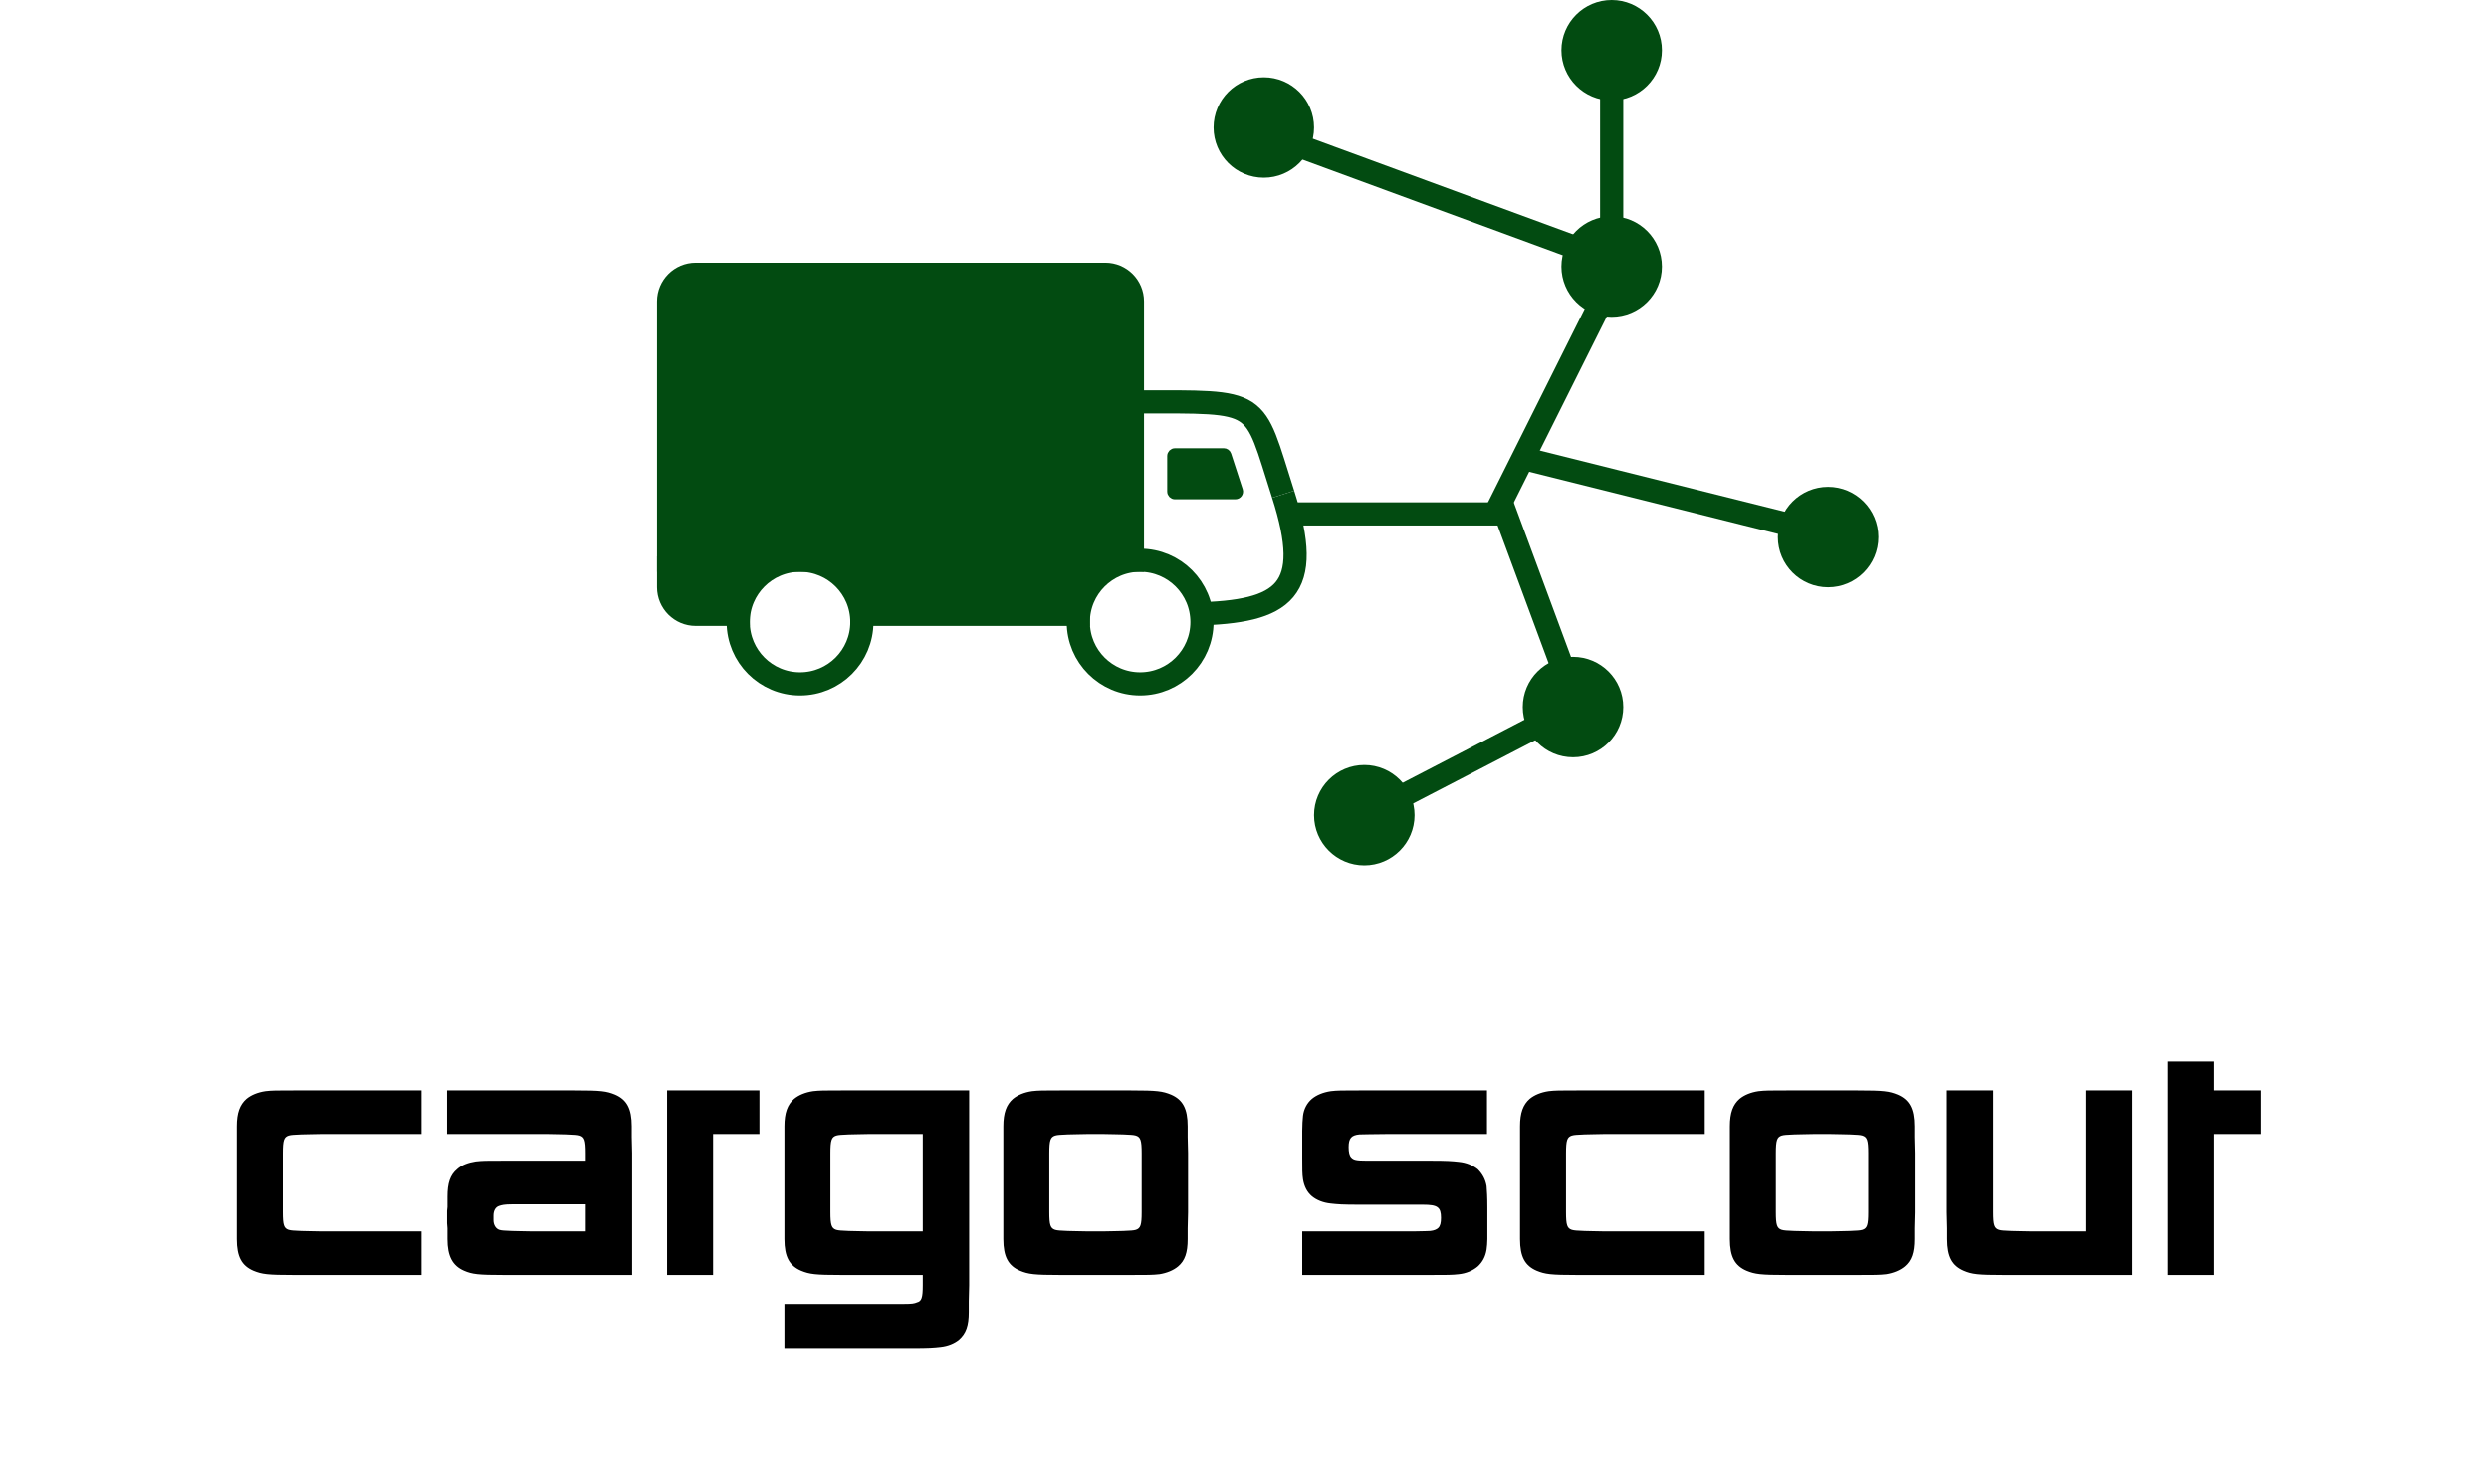 <svg width="322" height="192" viewBox="0 0 322 192" fill="none" xmlns="http://www.w3.org/2000/svg">
<path d="M54.529 165H40.129H38.029C34.579 165 33.879 164.9 32.779 164.45C31.279 163.8 30.629 162.65 30.629 160.35V158.95V156.9V149.2V147.15V145.75C30.629 144 31.029 142.95 31.879 142.2C32.479 141.7 33.329 141.35 34.329 141.2C35.179 141.1 35.779 141.1 38.029 141.1H40.129H54.529V146.75H41.379C40.379 146.75 39.829 146.8 38.979 146.8C37.979 146.85 37.679 146.85 37.329 146.95C36.729 147.15 36.579 147.55 36.579 149.25V150.05V151.65V154.45V156.05V156.85C36.579 158.55 36.729 158.95 37.329 159.15C37.679 159.25 37.979 159.25 38.979 159.3C39.729 159.3 40.379 159.35 41.379 159.35H54.529V165ZM81.778 165H67.328H65.228C61.828 165 61.078 164.9 60.028 164.45C58.528 163.8 57.878 162.55 57.878 160.35V158.95L57.828 158.3V156.7L57.878 156.2V154.85C57.878 153.1 58.228 152.05 59.128 151.3C59.728 150.75 60.578 150.45 61.528 150.3C62.478 150.2 62.778 150.2 65.228 150.2H67.328H75.778V149.25C75.778 147.55 75.628 147.15 75.028 146.95C74.678 146.85 74.378 146.85 73.378 146.8C72.528 146.8 72.028 146.75 70.978 146.75H57.828V141.1H72.278H74.378C77.778 141.1 78.478 141.2 79.578 141.65C81.078 142.3 81.728 143.45 81.728 145.75V147.15L81.778 149.2V165ZM75.778 159.35V155.85H68.628H66.228C65.228 155.85 64.878 155.95 64.578 156.05C64.078 156.2 63.828 156.7 63.828 157.3V157.9C63.828 158.5 64.128 159 64.578 159.15C64.878 159.25 65.228 159.25 66.228 159.3C66.978 159.3 67.578 159.35 68.628 159.35H75.778ZM98.249 146.75H92.249V165H86.299V141.1H98.249V146.75ZM125.379 166.35L125.329 168.4V169.8C125.329 171.55 124.979 172.55 124.079 173.35C123.479 173.85 122.629 174.2 121.679 174.3C120.779 174.4 120.179 174.45 117.979 174.45H115.879H101.479V168.75H114.579H116.979C117.979 168.75 118.279 168.7 118.629 168.55C119.229 168.4 119.379 167.95 119.379 166.3V165.5V165H110.979H108.879C105.429 165 104.729 164.9 103.629 164.45C102.129 163.8 101.479 162.65 101.479 160.35V158.95V156.9V149.2V147.15V145.75C101.479 144 101.879 142.95 102.729 142.2C103.329 141.7 104.179 141.35 105.179 141.2C106.029 141.1 106.629 141.1 108.879 141.1H110.979H125.379V166.35ZM119.379 159.35V146.75H112.229C111.229 146.75 110.679 146.8 109.829 146.8C108.829 146.85 108.529 146.85 108.179 146.95C107.579 147.15 107.429 147.55 107.429 149.25V150.05V151.65V154.45V156.05V156.85C107.429 158.55 107.579 158.95 108.179 159.15C108.529 159.25 108.829 159.25 109.829 159.3C110.579 159.3 111.229 159.35 112.229 159.35H119.379ZM153.699 156.9L153.649 158.95V160.35C153.649 162.1 153.299 163.15 152.399 163.9C151.799 164.4 150.949 164.75 149.999 164.9C149.099 165 148.499 165 146.299 165H144.199H139.299H137.199C133.749 165 133.049 164.9 131.949 164.45C130.449 163.8 129.799 162.65 129.799 160.35V158.95V156.9V149.2V147.15V145.75C129.799 144 130.199 142.95 131.049 142.2C131.649 141.7 132.499 141.35 133.499 141.2C134.349 141.1 134.949 141.1 137.199 141.1H139.299H144.199H146.299C149.699 141.1 150.399 141.2 151.499 141.65C152.999 142.3 153.649 143.45 153.649 145.75V147.15L153.699 149.2V156.9ZM147.699 156.85V156.05V154.45V151.65V150.05V149.25C147.699 147.55 147.549 147.15 146.949 146.95C146.599 146.85 146.299 146.85 145.299 146.8C144.499 146.8 143.949 146.75 142.899 146.75H140.549C139.549 146.75 138.999 146.8 138.149 146.8C137.149 146.85 136.849 146.85 136.499 146.95C135.899 147.15 135.749 147.55 135.749 149.25V150.05V151.65V154.45V156.05V156.85C135.749 158.55 135.899 158.95 136.499 159.15C136.849 159.25 137.149 159.25 138.149 159.3C138.899 159.3 139.549 159.35 140.549 159.35H142.899C143.949 159.35 144.549 159.3 145.299 159.3C146.299 159.25 146.599 159.25 146.949 159.15C147.549 158.95 147.699 158.55 147.699 156.85ZM192.421 160.35C192.421 160.85 192.371 161.3 192.321 161.7C192.171 162.65 191.771 163.35 191.171 163.9C190.521 164.45 189.671 164.8 188.721 164.9C187.871 165 187.221 165 185.021 165H168.471V159.35H181.671H183.071C184.371 159.35 184.521 159.3 185.021 159.3C185.521 159.25 185.871 159.1 186.071 158.9C186.321 158.65 186.421 158.25 186.421 157.6C186.421 156.2 185.971 155.9 184.071 155.9H183.071H181.671H175.871C173.621 155.9 173.071 155.85 172.171 155.75C171.171 155.65 170.321 155.3 169.721 154.8C169.071 154.25 168.721 153.5 168.571 152.6C168.471 151.95 168.471 151.25 168.471 149.85V147.15V146.35C168.471 145.55 168.521 144.9 168.571 144.4C168.671 143.55 169.071 142.75 169.721 142.2C170.321 141.7 171.171 141.35 172.171 141.2C173.021 141.1 173.621 141.1 175.871 141.1H192.371V146.75H179.221C177.471 146.75 176.521 146.8 175.871 146.8C174.821 146.9 174.471 147.3 174.471 148.45C174.471 149.1 174.571 149.55 174.821 149.8C175.121 150.1 175.421 150.2 176.821 150.2H177.771H179.221H185.021C187.221 150.2 187.821 150.25 188.721 150.35C189.721 150.45 190.521 150.8 191.171 151.3C191.771 151.9 192.171 152.6 192.321 153.5C192.371 154.15 192.421 154.85 192.421 156.25V158.95V160.35ZM220.545 165H206.145H204.045C200.595 165 199.895 164.9 198.795 164.45C197.295 163.8 196.645 162.65 196.645 160.35V158.95V156.9V149.2V147.15V145.75C196.645 144 197.045 142.95 197.895 142.2C198.495 141.7 199.345 141.35 200.345 141.2C201.195 141.1 201.795 141.1 204.045 141.1H206.145H220.545V146.75H207.395C206.395 146.75 205.845 146.8 204.995 146.8C203.995 146.85 203.695 146.85 203.345 146.95C202.745 147.15 202.595 147.55 202.595 149.25V150.05V151.65V154.45V156.05V156.85C202.595 158.55 202.745 158.95 203.345 159.15C203.695 159.25 203.995 159.25 204.995 159.3C205.745 159.3 206.395 159.35 207.395 159.35H220.545V165ZM247.693 156.9L247.643 158.95V160.35C247.643 162.1 247.293 163.15 246.393 163.9C245.793 164.4 244.943 164.75 243.993 164.9C243.093 165 242.493 165 240.293 165H238.193H233.293H231.193C227.743 165 227.043 164.9 225.943 164.45C224.443 163.8 223.793 162.65 223.793 160.35V158.95V156.9V149.2V147.15V145.75C223.793 144 224.193 142.95 225.043 142.2C225.643 141.7 226.493 141.35 227.493 141.2C228.343 141.1 228.943 141.1 231.193 141.1H233.293H238.193H240.293C243.693 141.1 244.393 141.2 245.493 141.65C246.993 142.3 247.643 143.45 247.643 145.75V147.15L247.693 149.2V156.9ZM241.693 156.85V156.05V154.45V151.65V150.05V149.25C241.693 147.55 241.543 147.15 240.943 146.95C240.593 146.85 240.293 146.85 239.293 146.8C238.493 146.8 237.943 146.75 236.893 146.75H234.543C233.543 146.75 232.993 146.8 232.143 146.8C231.143 146.85 230.843 146.85 230.493 146.95C229.893 147.15 229.743 147.55 229.743 149.25V150.05V151.65V154.45V156.05V156.85C229.743 158.55 229.893 158.95 230.493 159.15C230.843 159.25 231.143 159.25 232.143 159.3C232.893 159.3 233.543 159.35 234.543 159.35H236.893C237.943 159.35 238.543 159.3 239.293 159.3C240.293 159.25 240.593 159.25 240.943 159.15C241.543 158.95 241.693 158.55 241.693 156.85ZM275.771 165H261.371H259.271C255.871 165 255.121 164.9 254.071 164.45C252.571 163.8 251.921 162.65 251.921 160.35V158.95L251.871 156.9V141.1H257.871V154.45V156.05V156.85C257.871 158.55 258.021 158.95 258.621 159.15C258.921 159.25 259.271 159.25 260.271 159.3C261.021 159.3 261.621 159.35 262.671 159.35H269.821V141.1H275.771V165ZM292.489 146.75H286.439V165H280.489V137.35H286.439V141.1H292.489V146.75Z" fill="black"/>
<circle cx="203.5" cy="91.5" r="6" fill="#024B11" stroke="#024B11"/>
<circle cx="176.5" cy="105.5" r="6" fill="#024B11" stroke="#024B11"/>
<circle cx="163.5" cy="16.5" r="6" fill="#024B11" stroke="#024B11"/>
<circle cx="208.5" cy="6.5" r="6" fill="#024B11" stroke="#024B11"/>
<circle cx="208.5" cy="34.5" r="6" fill="#024B11" stroke="#024B11"/>
<path d="M236.5 63.5C239.814 63.5 242.5 66.186 242.5 69.5C242.5 72.814 239.814 75.5 236.5 75.5C233.186 75.5 230.5 72.814 230.5 69.5C230.5 66.186 233.186 63.5 236.5 63.5Z" fill="#024B11" stroke="#024B11"/>
<line x1="194.407" y1="65.479" x2="204.407" y2="92.479" stroke="#024B11" stroke-width="3"/>
<line x1="237.636" y1="69.455" x2="197.636" y2="59.455" stroke="#024B11" stroke-width="3"/>
<line x1="176.31" y1="105.668" x2="203.31" y2="91.668" stroke="#024B11" stroke-width="3"/>
<line x1="164.518" y1="17.592" x2="209.63" y2="34.184" stroke="#024B11" stroke-width="3"/>
<path d="M95.5 73.5V79.5H90C88.067 79.5 86.5 77.933 86.5 76V73.5H95.5Z" fill="#024B11" stroke="#024B11" stroke-width="3"/>
<rect x="111.5" y="72.5" width="28" height="7" fill="#024B11" stroke="#024B11" stroke-width="3"/>
<path d="M90 35.5H143C144.933 35.5 146.5 37.067 146.5 39V72.5H86.5V39C86.5 37.067 88.067 35.5 90 35.5Z" fill="#024B11" stroke="#024B11" stroke-width="3"/>
<circle cx="147.5" cy="80.5" r="8" stroke="#024B11" stroke-width="3"/>
<circle cx="103.5" cy="80.5" r="8" stroke="#024B11" stroke-width="3"/>
<path d="M166 63.954C162 51.454 163.5 52.004 147 52.004" stroke="#024B11" stroke-width="3"/>
<path d="M154.5 79.454C166.285 79.218 170 76.454 166 63.954" stroke="#024B11" stroke-width="3"/>
<line x1="208.5" y1="11" x2="208.5" y2="34" stroke="#024B11" stroke-width="3"/>
<line x1="195" y1="66.5" x2="167" y2="66.5" stroke="#024B11" stroke-width="3"/>
<line x1="210.342" y1="32.671" x2="193.342" y2="66.671" stroke="#024B11" stroke-width="3"/>
<path d="M160.294 63.455C160.399 63.778 160.158 64.109 159.819 64.109L152 64.109C151.724 64.109 151.5 63.885 151.5 63.608L151.5 59.004C151.501 58.728 151.725 58.504 152 58.504L158.321 58.5C158.537 58.5 158.729 58.64 158.796 58.846L160.294 63.455Z" fill="#024B11" stroke="#024B11"/>
</svg>
